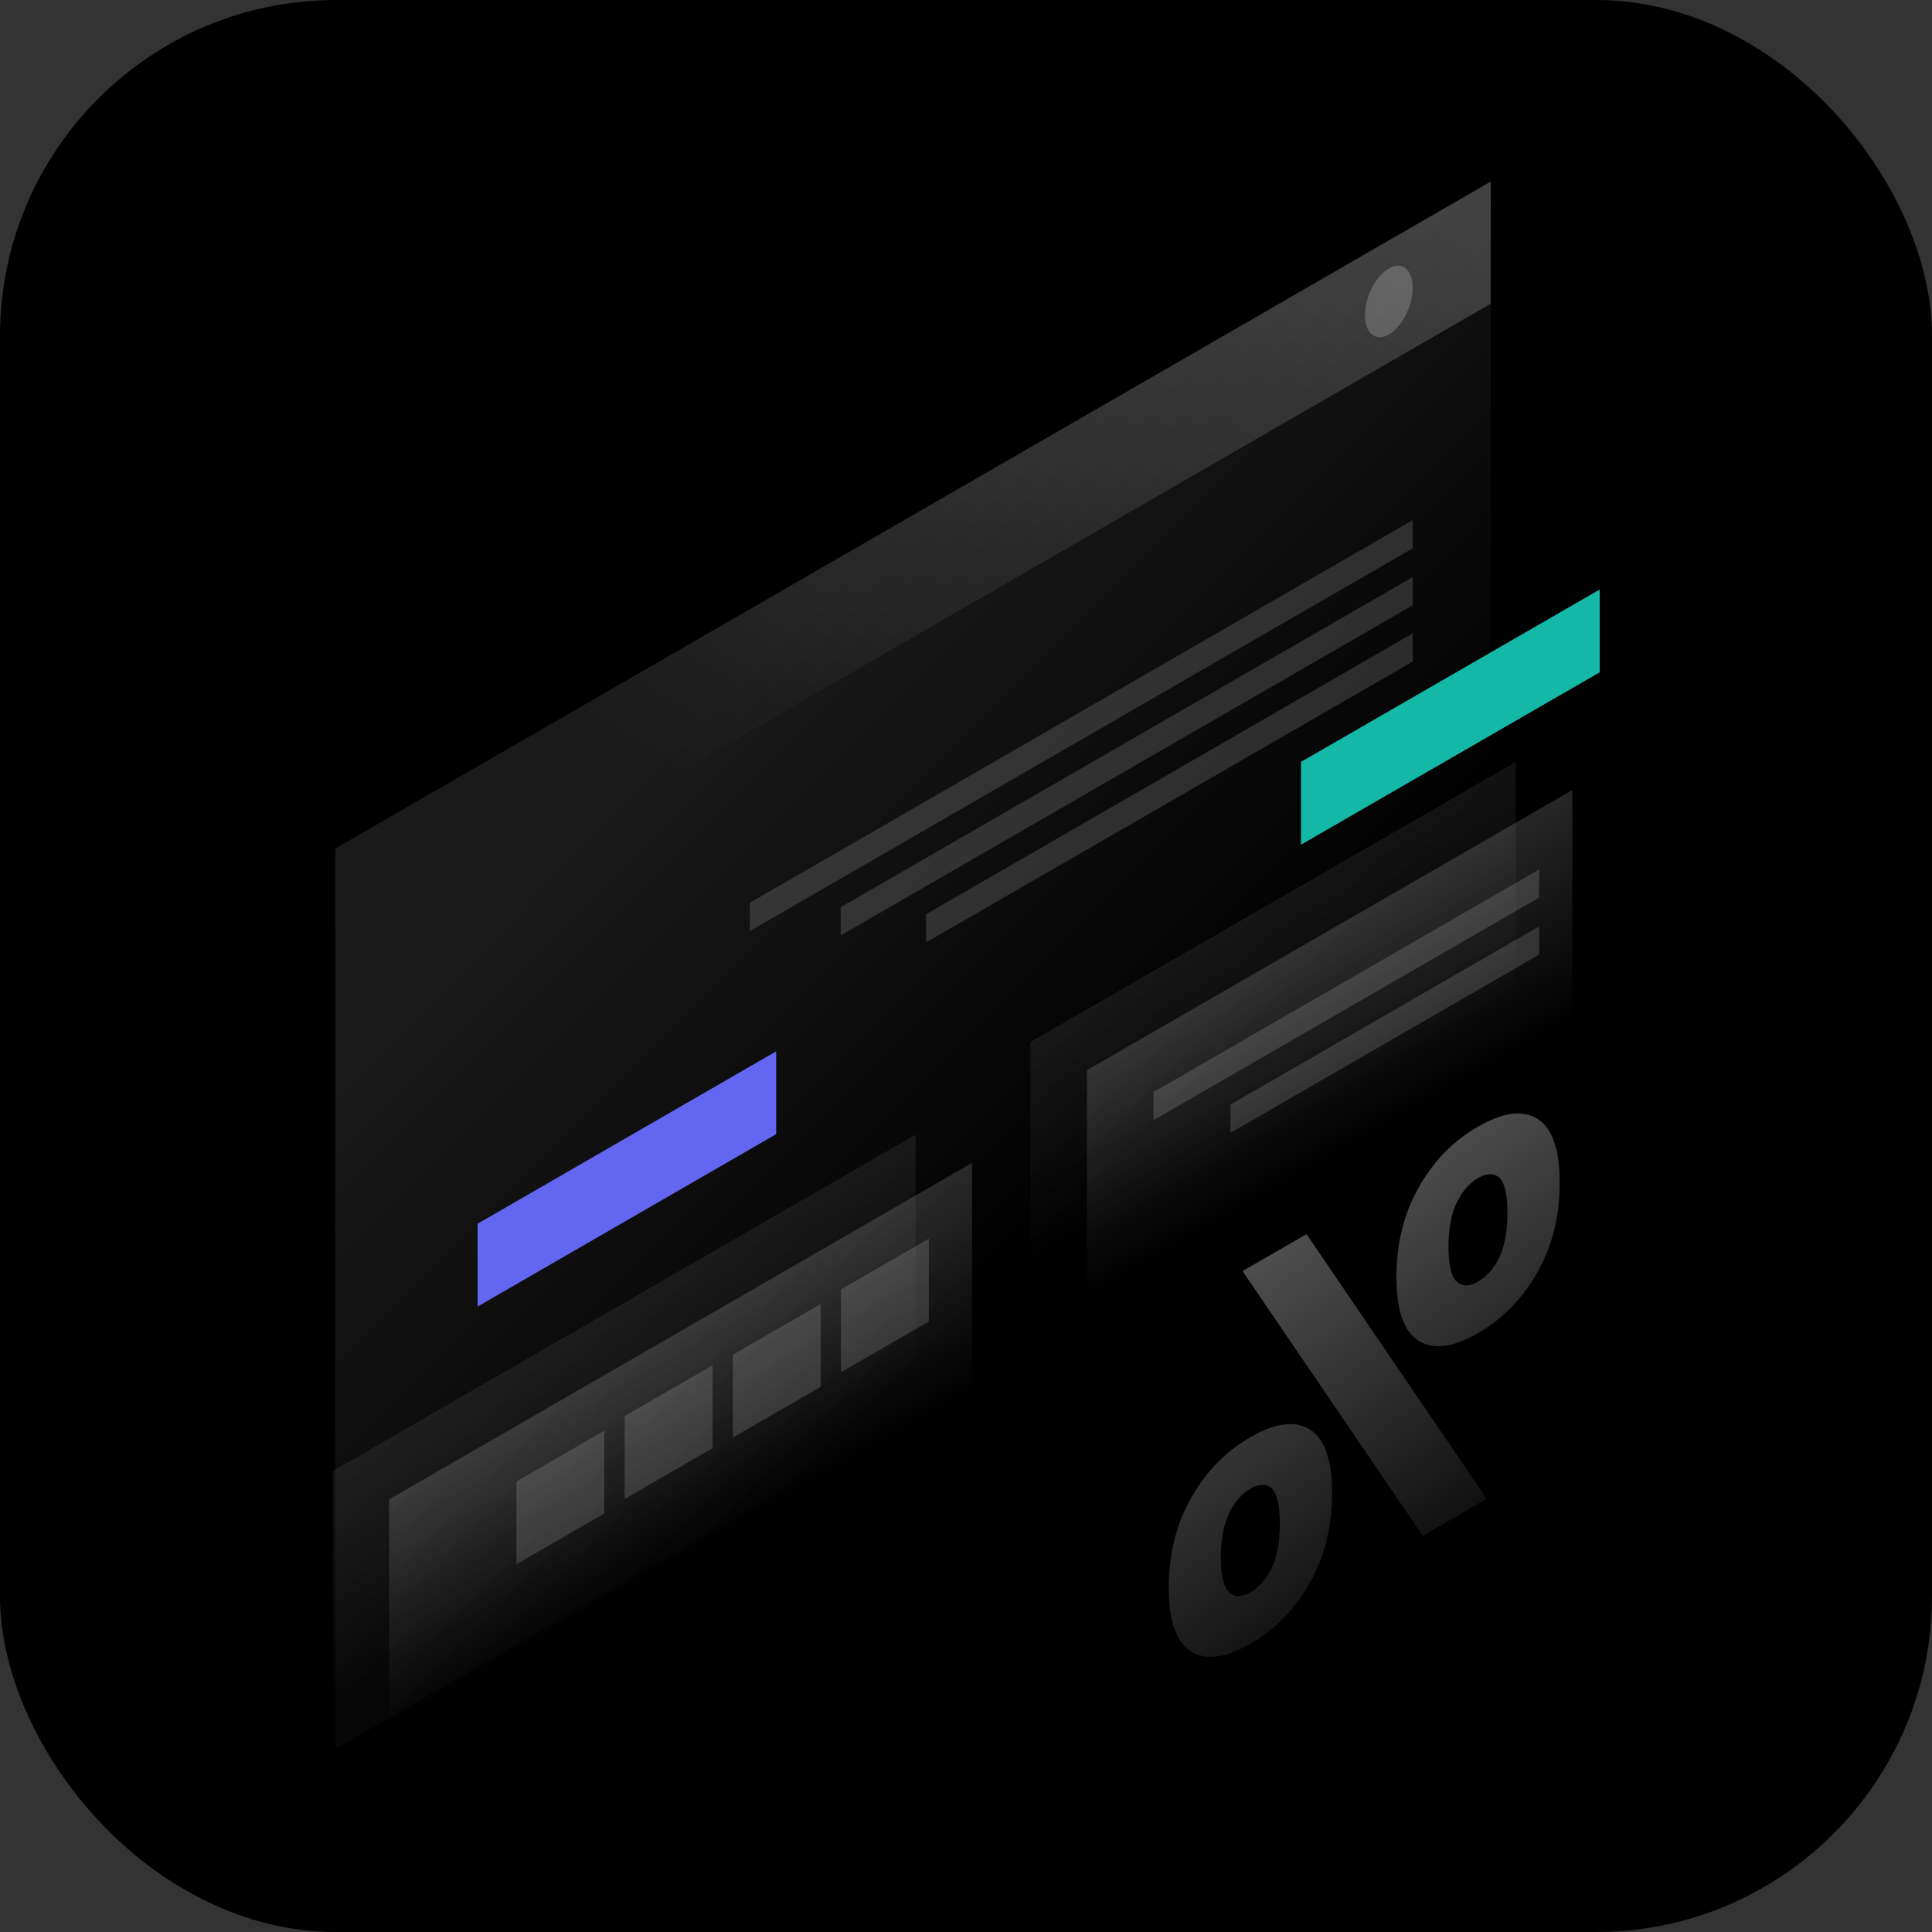 <svg width="1150" height="1150" viewBox="0 0 1150 1150" fill="none" xmlns="http://www.w3.org/2000/svg">
<rect x="0" y="0" width="1150" height="1150" fill="#333333" stroke="none"/>
<rect width="1150" height="1150" rx="200" fill="black"/>
<path opacity="0.1" d="M887.3 108.1L199.5 505.1L199.6 1041.1L887.4 644.1L887.3 108.1Z" fill="url(#paint0_linear_287_921)"/>
<path opacity="0.2" d="M887.3 108.1L200.4 504.6V577.3L887.3 180.8V108.1Z" fill="url(#paint1_linear_287_921)"/>
<path d="M952.2 350.9L774.4 453.5V502.8L952.2 400.2V350.9Z" fill="#14B8A6"/>
<path d="M462 625.8L284.3 728.4V777.7L462 675.1V625.8Z" fill="#6366F1"/>
<path opacity="0.15" d="M578.6 692.2L231.6 892.5V1041.4L578.6 841.1V692.2Z" fill="url(#paint2_linear_287_921)"/>
<path opacity="0.07" d="M545 675.4L198 875.7V1024.6L545 824.3V675.4Z" fill="url(#paint3_linear_287_921)"/>
<path opacity="0.15" d="M552.9 737.3L500.6 767.5V816.8L552.9 786.6V737.3Z" fill="white"/>
<path opacity="0.15" d="M488.5 776.2L436.2 806.4V855.7L488.5 825.5V776.2Z" fill="white"/>
<path opacity="0.15" d="M424.1 812.7L371.8 842.9V892.2L424.1 862V812.7Z" fill="white"/>
<path opacity="0.15" d="M359.7 851.6L307.4 881.8V931.1L359.7 900.9V851.6Z" fill="white"/>
<path opacity="0.15" d="M840.9 309.6L446.3 537.4V554.2L840.9 326.4V309.6Z" fill="white"/>
<path opacity="0.15" d="M840.9 343.5L500.4 540V556.8L840.9 360.3V343.5Z" fill="white"/>
<path opacity="0.15" d="M840.9 377L551.2 544.2V561L840.9 393.8V377Z" fill="white"/>
<path opacity="0.15" d="M935.9 470.3L647 637V785.9L935.9 619.2V470.3Z" fill="url(#paint4_linear_287_921)"/>
<path opacity="0.07" d="M902.3 453.5L613.4 620.2V769.1L902.3 602.4V453.5Z" fill="url(#paint5_linear_287_921)"/>
<path opacity="0.15" d="M916.2 517.5L686.6 650V666.8L916.1 534.3L916.2 517.5Z" fill="white"/>
<path opacity="0.15" d="M916.2 551.4L732.4 657.5V674.3L916.2 568.2V551.4Z" fill="white"/>
<path opacity="0.2" d="M812.5 187.6C812.5 198.5 818.9 203.6 826.7 199.1C834.5 194.6 840.9 182.1 840.9 171.3C840.9 160.4 834.5 155.3 826.7 159.8C818.8 164.3 812.5 176.8 812.5 187.6Z" fill="white"/>
<path opacity="0.3" d="M831.2 760.1C831.2 779.9 835.6 792.6 844.4 798.1C853.2 803.6 865 802.1 879.8 793.5C894.6 784.9 906.4 772.9 915.2 757.2C924 741.6 928.4 723.8 928.4 704C928.4 684.2 924 671.5 915.2 666C906.4 660.5 894.6 662 879.8 670.6C865 679.1 853.2 691.2 844.4 706.9C835.6 722.5 831.2 740.2 831.2 760.1ZM862.2 742.2C862.2 731.4 863.8 722.7 867.1 715.9C870.4 709.1 874.6 704.3 879.7 701.3C885 698.2 889.3 698.2 892.6 701.1C895.7 704.2 897.3 711.1 897.3 721.8C897.3 732.6 895.7 741.4 892.6 748.2C889.3 755 885 759.9 879.7 762.9C874.6 765.9 870.4 765.9 867.1 762.9C863.9 759.9 862.2 752.9 862.2 742.2ZM777.7 734.6L739.6 756.6L846.9 914.2L885 892.2L777.7 734.6ZM695.7 945C695.7 964.8 700.1 977.5 708.9 983C717.7 988.5 729.5 987 744.3 978.4C759.1 969.9 770.9 957.8 779.7 942.1C788.5 926.5 792.9 908.7 792.9 888.9C792.9 869.1 788.5 856.4 779.7 850.9C770.9 845.4 759.1 846.9 744.3 855.5C729.5 864 717.7 876.1 708.9 891.8C700.1 907.4 695.7 925.2 695.7 945ZM726.7 927.1C726.7 916.3 728.3 907.6 731.6 900.8C734.9 894 739.1 889.2 744.2 886.2C749.5 883.1 753.8 883.1 757.1 886C760.2 889.1 761.8 896 761.8 906.7C761.8 917.5 760.2 926.3 757.1 933.1C753.8 939.9 749.5 944.8 744.2 947.8C739.1 950.8 734.9 950.8 731.6 947.8C728.4 944.9 726.7 937.9 726.7 927.1Z" fill="url(#paint6_linear_287_921)"/>
<defs>
<linearGradient id="paint0_linear_287_921" x1="409.4" y1="440.899" x2="665.907" y2="696.9" gradientUnits="userSpaceOnUse">
<stop stop-color="white"/>
<stop offset="1" stop-color="white" stop-opacity="0"/>
</linearGradient>
<linearGradient id="paint1_linear_287_921" x1="716.859" y1="49.624" x2="456.038" y2="491.433" gradientUnits="userSpaceOnUse">
<stop stop-color="white"/>
<stop offset="1" stop-color="white" stop-opacity="0"/>
</linearGradient>
<linearGradient id="paint2_linear_287_921" x1="372.866" y1="810.983" x2="432.251" y2="913.869" gradientUnits="userSpaceOnUse">
<stop stop-color="white"/>
<stop offset="1" stop-color="white" stop-opacity="0"/>
</linearGradient>
<linearGradient id="paint3_linear_287_921" x1="339.237" y1="794.171" x2="398.623" y2="897.056" gradientUnits="userSpaceOnUse">
<stop stop-color="white"/>
<stop offset="1" stop-color="white" stop-opacity="0"/>
</linearGradient>
<linearGradient id="paint4_linear_287_921" x1="759.23" y1="572.263" x2="818.616" y2="675.148" gradientUnits="userSpaceOnUse">
<stop stop-color="white"/>
<stop offset="1" stop-color="white" stop-opacity="0"/>
</linearGradient>
<linearGradient id="paint5_linear_287_921" x1="725.602" y1="555.449" x2="784.988" y2="658.334" gradientUnits="userSpaceOnUse">
<stop stop-color="white"/>
<stop offset="1" stop-color="white" stop-opacity="0"/>
</linearGradient>
<linearGradient id="paint6_linear_287_921" x1="757.738" y1="748.406" x2="900.222" y2="948.157" gradientUnits="userSpaceOnUse">
<stop stop-color="white"/>
<stop offset="1" stop-color="white" stop-opacity="0"/>
</linearGradient>
</defs>
</svg>
